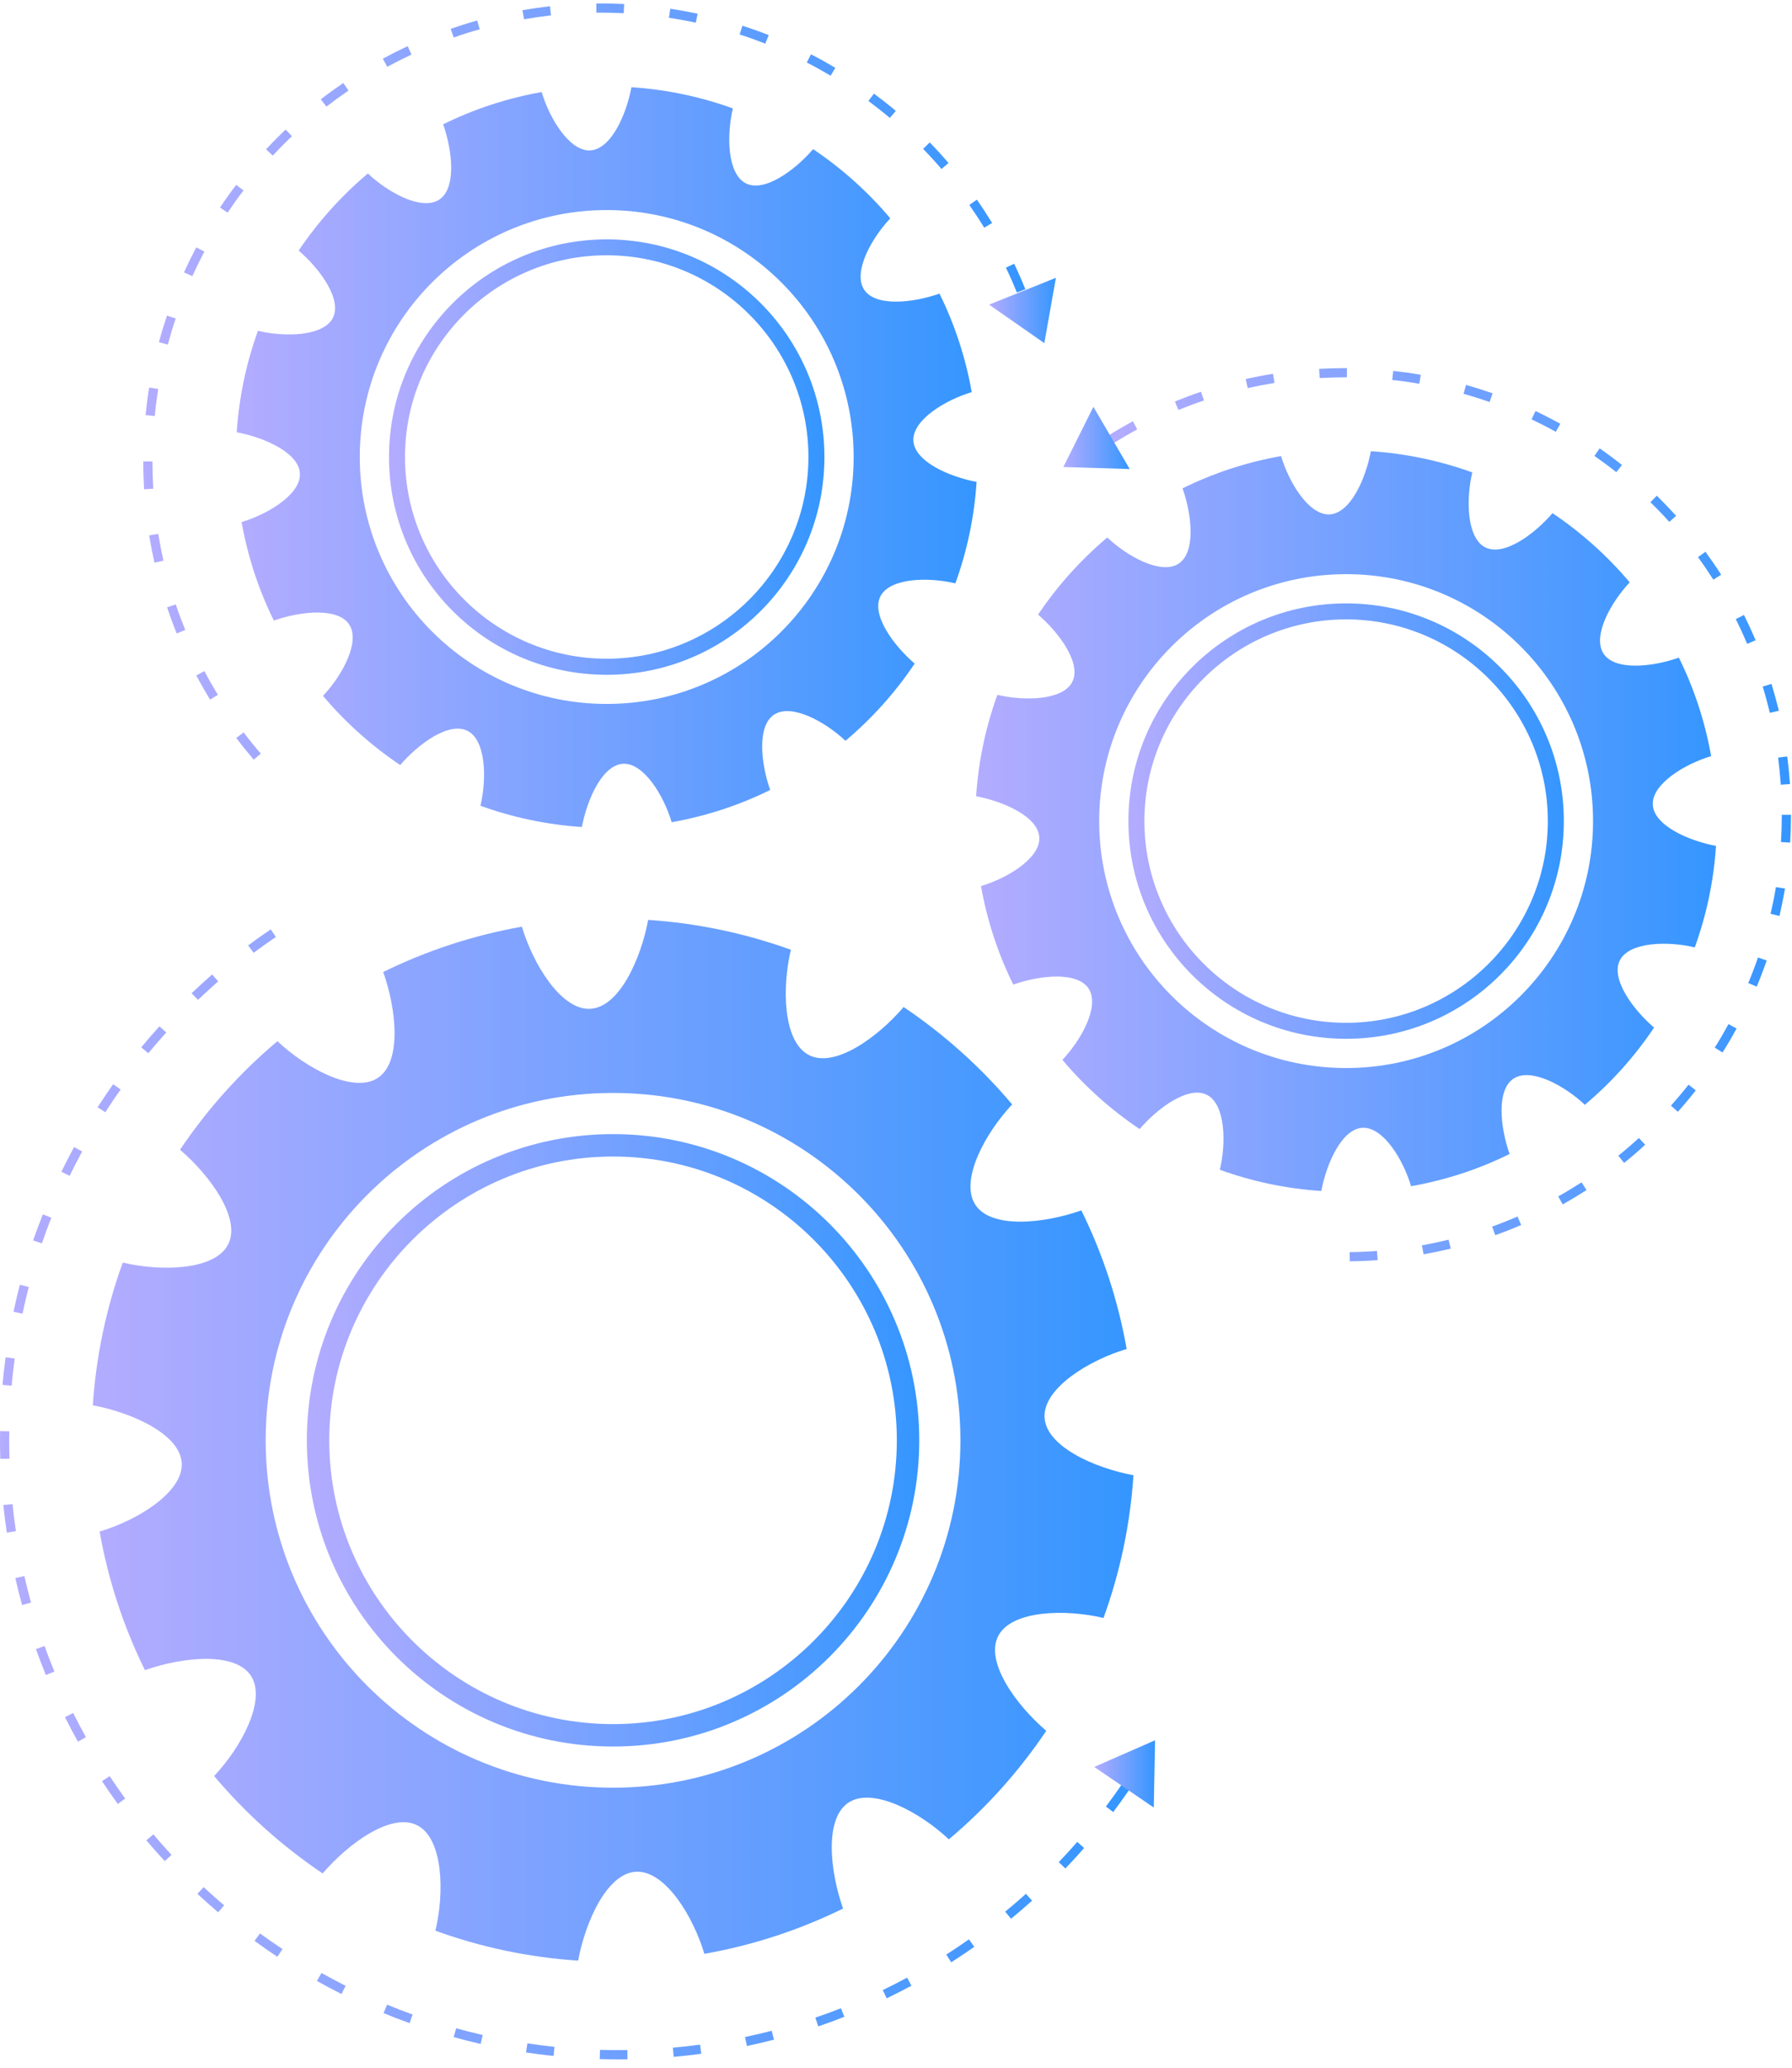 <svg width="195" height="225" viewBox="0 0 195 225" fill="none" xmlns="http://www.w3.org/2000/svg">
<g clip-path="url(#clip0_69_1202)">
<path d="M113.66 154.079C113.66 150.989 118.51 148.009 122.6 146.789C121.66 141.469 119.98 136.399 117.67 131.709C113.63 133.139 107.69 133.799 106.05 130.959C104.51 128.289 107.22 123.289 110.14 120.179C106.72 116.119 102.74 112.549 98.33 109.579C95.55 112.839 90.74 116.379 87.9 114.739C85.22 113.199 85.08 107.499 86.06 103.349C81.16 101.579 75.95 100.459 70.53 100.099C69.75 104.309 67.35 109.779 64.08 109.779C60.99 109.779 58.02 104.929 56.79 100.839C51.47 101.779 46.4 103.459 41.7 105.769C43.14 109.809 43.8 115.749 40.96 117.389C38.29 118.929 33.29 116.219 30.19 113.299C26.13 116.709 22.56 120.689 19.59 125.109C22.85 127.899 26.39 132.709 24.75 135.549C23.21 138.229 17.51 138.369 13.36 137.389C11.58 142.289 10.46 147.499 10.1 152.919C14.31 153.699 19.78 156.089 19.78 159.369C19.78 162.459 14.93 165.439 10.84 166.659C11.78 171.979 13.46 177.049 15.77 181.739C19.81 180.309 25.75 179.649 27.39 182.489C28.93 185.159 26.22 190.159 23.3 193.259C26.72 197.319 30.7 200.889 35.11 203.859C37.9 200.599 42.71 197.059 45.54 198.699C48.21 200.239 48.37 205.939 47.38 210.089C52.28 211.869 57.49 212.989 62.91 213.349C63.69 209.139 66.09 203.669 69.36 203.669C72.45 203.669 75.42 208.519 76.65 212.609C81.97 211.669 87.04 209.989 91.74 207.679C90.31 203.639 89.64 197.699 92.48 196.059C95.15 194.519 100.15 197.229 103.25 200.149C107.31 196.739 110.88 192.759 113.85 188.339C110.59 185.559 107.05 180.739 108.69 177.899C110.23 175.229 115.93 175.079 120.08 176.059C121.86 171.159 122.98 165.949 123.34 160.529C119.13 159.749 113.66 157.359 113.66 154.079ZM66.71 194.529C45.83 194.529 28.91 177.609 28.91 156.729C28.91 135.849 45.83 118.929 66.71 118.929C87.59 118.929 104.51 135.849 104.51 156.729C104.51 177.609 87.59 194.529 66.71 194.529Z" fill="url(#paint0_linear_69_1202)"/>
<path d="M66.71 125.849C83.74 125.849 97.59 139.699 97.59 156.729C97.59 173.759 83.74 187.609 66.71 187.609C49.68 187.609 35.83 173.759 35.83 156.729C35.83 139.699 49.68 125.849 66.71 125.849ZM66.71 123.409C48.31 123.409 33.39 138.329 33.39 156.729C33.39 175.129 48.31 190.049 66.71 190.049C85.11 190.049 100.03 175.129 100.03 156.729C100.03 138.329 85.11 123.409 66.71 123.409Z" fill="url(#paint1_linear_69_1202)"/>
<path d="M99.39 47.849C99.39 45.658 102.84 43.538 105.74 42.669C105.07 38.889 103.88 35.288 102.23 31.948C99.36 32.968 95.14 33.438 93.97 31.419C92.87 29.518 94.8 25.968 96.88 23.759C94.45 20.878 91.62 18.338 88.48 16.229C86.5 18.538 83.08 21.058 81.06 19.898C79.16 18.799 79.05 14.748 79.75 11.799C76.27 10.539 72.56 9.739 68.71 9.489C68.16 12.479 66.45 16.369 64.12 16.369C61.93 16.369 59.81 12.918 58.94 10.018C55.16 10.688 51.56 11.879 48.22 13.528C49.24 16.398 49.71 20.628 47.69 21.788C45.79 22.889 42.24 20.959 40.03 18.878C37.15 21.308 34.61 24.128 32.5 27.268C34.81 29.248 37.33 32.669 36.17 34.688C35.07 36.589 31.03 36.699 28.07 35.998C26.81 39.478 26.01 43.188 25.76 47.038C28.75 47.589 32.64 49.298 32.64 51.629C32.64 53.819 29.19 55.938 26.29 56.809C26.96 60.589 28.15 64.189 29.8 67.528C32.67 66.508 36.89 66.038 38.06 68.058C39.16 69.959 37.23 73.508 35.15 75.719C37.58 78.609 40.41 81.138 43.55 83.249C45.53 80.939 48.95 78.418 50.97 79.579C52.87 80.678 52.98 84.719 52.28 87.678C55.76 88.939 59.47 89.739 63.32 89.989C63.88 86.999 65.58 83.109 67.91 83.109C70.1 83.109 72.22 86.558 73.09 89.469C76.87 88.799 80.48 87.609 83.81 85.959C82.79 83.088 82.32 78.868 84.34 77.698C86.24 76.599 89.79 78.528 92 80.609C94.89 78.178 97.43 75.349 99.53 72.209C97.22 70.228 94.7 66.808 95.86 64.788C96.96 62.889 101.01 62.779 103.96 63.478C105.22 59.998 106.02 56.288 106.27 52.438C103.28 51.879 99.39 50.178 99.39 47.849ZM66.02 76.599C51.18 76.599 39.15 64.569 39.15 49.728C39.15 34.889 51.18 22.858 66.02 22.858C80.86 22.858 92.89 34.889 92.89 49.728C92.89 64.569 80.86 76.599 66.02 76.599Z" fill="url(#paint2_linear_69_1202)"/>
<path d="M66.02 27.779C78.12 27.779 87.97 37.629 87.97 49.729C87.97 61.829 78.12 71.679 66.02 71.679C53.92 71.679 44.07 61.829 44.07 49.729C44.07 37.629 53.91 27.779 66.02 27.779ZM66.02 26.049C52.94 26.049 42.33 36.649 42.33 49.739C42.33 62.819 52.93 73.429 66.02 73.429C79.1 73.429 89.71 62.829 89.71 49.739C89.71 36.649 79.1 26.049 66.02 26.049Z" fill="url(#paint3_linear_69_1202)"/>
<path d="M179.85 87.459C179.85 85.269 183.3 83.148 186.2 82.278C185.53 78.499 184.34 74.898 182.69 71.558C179.82 72.579 175.6 73.049 174.43 71.028C173.33 69.129 175.26 65.579 177.34 63.368C174.91 60.489 172.08 57.949 168.94 55.839C166.96 58.148 163.54 60.669 161.52 59.508C159.62 58.408 159.51 54.358 160.21 51.408C156.73 50.148 153.02 49.349 149.17 49.099C148.62 52.089 146.91 55.978 144.58 55.978C142.39 55.978 140.27 52.529 139.4 49.629C135.62 50.298 132.02 51.489 128.68 53.139C129.7 56.008 130.17 60.239 128.15 61.398C126.25 62.498 122.7 60.569 120.49 58.489C117.61 60.919 115.07 63.739 112.96 66.879C115.27 68.859 117.79 72.278 116.63 74.299C115.53 76.198 111.49 76.308 108.53 75.609C107.27 79.088 106.47 82.799 106.22 86.648C109.21 87.198 113.1 88.909 113.1 91.239C113.1 93.428 109.65 95.549 106.75 96.418C107.42 100.199 108.61 103.799 110.26 107.139C113.13 106.119 117.35 105.649 118.52 107.669C119.62 109.569 117.69 113.119 115.61 115.329C118.04 118.219 120.87 120.749 124.01 122.859C125.99 120.549 129.41 118.029 131.43 119.189C133.33 120.289 133.44 124.329 132.74 127.289C136.22 128.549 139.93 129.349 143.78 129.599C144.34 126.609 146.04 122.719 148.37 122.719C150.56 122.719 152.68 126.169 153.55 129.079C157.33 128.409 160.94 127.219 164.27 125.569C163.25 122.699 162.78 118.479 164.8 117.309C166.7 116.209 170.25 118.139 172.46 120.219C175.35 117.789 177.89 114.959 179.99 111.819C177.68 109.839 175.16 106.419 176.32 104.399C177.42 102.499 181.47 102.389 184.42 103.089C185.68 99.609 186.48 95.898 186.73 92.049C183.74 91.489 179.85 89.788 179.85 87.459ZM146.48 116.219C131.64 116.219 119.61 104.189 119.61 89.349C119.61 74.508 131.64 62.478 146.48 62.478C161.32 62.478 173.35 74.508 173.35 89.349C173.35 104.189 161.32 116.219 146.48 116.219Z" fill="url(#paint4_linear_69_1202)"/>
<path d="M146.48 67.398C158.58 67.398 168.43 77.248 168.43 89.348C168.43 101.448 158.58 111.298 146.48 111.298C134.38 111.298 124.53 101.448 124.53 89.348C124.53 77.239 134.38 67.398 146.48 67.398ZM146.48 65.658C133.4 65.658 122.79 76.258 122.79 89.348C122.79 102.428 133.39 113.038 146.48 113.038C159.56 113.038 170.17 102.438 170.17 89.348C170.17 76.268 159.56 65.658 146.48 65.658Z" fill="url(#paint5_linear_69_1202)"/>
<path d="M27.61 82.659C26.95 81.888 26.31 81.099 25.71 80.299L26.51 79.698C27.1 80.478 27.73 81.258 28.38 82.008L27.61 82.659ZM22.86 76.129C22.34 75.269 21.83 74.388 21.36 73.499L22.24 73.028C22.7 73.898 23.2 74.769 23.71 75.609L22.86 76.129ZM19.23 68.928C18.85 67.999 18.5 67.038 18.18 66.088L19.13 65.769C19.44 66.709 19.79 67.638 20.16 68.549L19.23 68.928ZM16.81 61.228C16.59 60.248 16.39 59.248 16.23 58.258L17.22 58.099C17.38 59.069 17.57 60.048 17.79 61.008L16.81 61.228ZM15.68 53.239C15.62 52.239 15.59 51.218 15.59 50.209H16.59C16.59 51.199 16.62 52.199 16.68 53.178L15.68 53.239ZM16.84 45.269L15.84 45.169C15.94 44.169 16.07 43.158 16.23 42.169L17.22 42.328C17.06 43.309 16.93 44.298 16.84 45.269ZM18.26 37.498L17.29 37.239C17.55 36.269 17.85 35.288 18.17 34.339L19.12 34.658C18.8 35.589 18.52 36.538 18.26 37.498ZM110.66 31.838C110.29 30.928 109.89 30.009 109.46 29.128L110.36 28.698C110.79 29.599 111.2 30.529 111.58 31.468L110.66 31.838ZM20.93 30.049L20.02 29.639C20.44 28.718 20.89 27.808 21.36 26.919L22.24 27.378C21.78 28.259 21.34 29.148 20.93 30.049ZM107.1 24.779C106.59 23.939 106.04 23.108 105.48 22.299L106.3 21.729C106.88 22.558 107.43 23.409 107.96 24.259L107.1 24.779ZM24.77 23.139L23.94 22.588C24.5 21.748 25.09 20.919 25.7 20.119L26.5 20.718C25.9 21.498 25.32 22.319 24.77 23.139ZM102.45 18.389C101.81 17.639 101.13 16.898 100.45 16.198L101.17 15.498C101.87 16.218 102.56 16.968 103.21 17.738L102.45 18.389ZM29.68 16.928L28.95 16.248C29.63 15.518 30.35 14.789 31.08 14.098L31.77 14.819C31.05 15.498 30.35 16.209 29.68 16.928ZM96.83 12.829C96.08 12.198 95.29 11.579 94.5 10.989L95.1 10.188C95.91 10.789 96.71 11.418 97.48 12.069L96.83 12.829ZM35.52 11.598L34.91 10.809C35.7 10.188 36.53 9.599 37.36 9.029L37.92 9.859C37.11 10.409 36.3 10.998 35.52 11.598ZM90.39 8.239C89.54 7.739 88.67 7.249 87.79 6.799L88.25 5.909C89.15 6.369 90.04 6.869 90.9 7.379L90.39 8.239ZM42.14 7.269L41.66 6.389C42.54 5.909 43.45 5.449 44.36 5.029L44.78 5.939C43.9 6.349 43.01 6.799 42.14 7.269ZM83.28 4.749C82.36 4.389 81.42 4.049 80.48 3.749L80.79 2.799C81.75 3.109 82.71 3.449 83.65 3.819L83.28 4.749ZM49.37 4.079L49.04 3.139C49.99 2.809 50.96 2.499 51.93 2.229L52.2 3.189C51.25 3.449 50.3 3.749 49.37 4.079ZM75.71 2.469C74.75 2.259 73.76 2.079 72.79 1.939L72.94 0.949C73.93 1.099 74.93 1.279 75.92 1.489L75.71 2.469ZM57.02 2.099L56.85 1.109C57.84 0.939 58.85 0.799 59.85 0.679L59.96 1.669C58.98 1.789 57.99 1.929 57.02 2.099ZM67.87 1.439C67.05 1.399 66.24 1.379 65.41 1.379H64.9L64.89 0.379H65.42C66.26 0.379 67.09 0.399 67.92 0.439L67.87 1.439Z" fill="url(#paint6_linear_69_1202)"/>
<path d="M146.88 137.249L146.87 136.249C147.85 136.239 148.85 136.199 149.84 136.119L149.91 137.119C148.9 137.199 147.88 137.239 146.88 137.249ZM154.91 136.489L154.73 135.509C155.7 135.339 156.68 135.129 157.63 134.899L157.87 135.869C156.9 136.099 155.9 136.309 154.91 136.489ZM162.71 134.409L162.37 133.469C163.3 133.139 164.22 132.769 165.13 132.379L165.53 133.299C164.6 133.699 163.66 134.069 162.71 134.409ZM170.05 131.059L169.56 130.189C170.42 129.709 171.27 129.189 172.1 128.659L172.64 129.499C171.8 130.039 170.92 130.569 170.05 131.059ZM176.73 126.539L176.1 125.759C176.87 125.139 177.62 124.489 178.35 123.829L179.02 124.569C178.29 125.249 177.52 125.909 176.73 126.539ZM182.58 120.979L181.83 120.309C182.48 119.579 183.13 118.809 183.74 118.029L184.53 118.649C183.91 119.449 183.25 120.229 182.58 120.979ZM187.44 114.529L186.59 113.999C187.12 113.169 187.62 112.299 188.09 111.439L188.97 111.919C188.49 112.799 187.98 113.679 187.44 114.529ZM191.16 107.359L190.24 106.969C190.62 106.059 190.98 105.119 191.3 104.189L192.25 104.519C191.91 105.479 191.55 106.429 191.16 107.359ZM193.64 99.669L192.67 99.439C192.89 98.479 193.09 97.499 193.25 96.529L194.24 96.689C194.06 97.689 193.86 98.689 193.64 99.669ZM194.8 91.689L193.8 91.629C193.86 90.649 193.89 89.649 193.89 88.659H194.89C194.89 89.669 194.86 90.689 194.8 91.689ZM193.78 85.389C193.71 84.399 193.61 83.409 193.49 82.439L194.48 82.309C194.61 83.299 194.71 84.319 194.78 85.319L193.78 85.389ZM192.59 77.569C192.36 76.609 192.1 75.649 191.81 74.709L192.77 74.419C193.06 75.379 193.33 76.359 193.57 77.339L192.59 77.569ZM190.12 70.059C189.74 69.159 189.32 68.249 188.88 67.369L189.77 66.919C190.22 67.819 190.65 68.749 191.04 69.669L190.12 70.059ZM186.44 63.079C185.91 62.249 185.35 61.419 184.77 60.629L185.58 60.039C186.17 60.849 186.75 61.689 187.29 62.539L186.44 63.079ZM181.65 56.789C180.99 56.049 180.29 55.329 179.59 54.649L180.29 53.939C181 54.639 181.71 55.379 182.39 56.129L181.65 56.789ZM175.88 51.379C175.1 50.759 174.3 50.169 173.5 49.609L174.07 48.789C174.89 49.359 175.71 49.969 176.5 50.599L175.88 51.379ZM121.19 48.209L120.66 47.359C121.51 46.829 122.39 46.319 123.28 45.839L123.75 46.719C122.89 47.189 122.03 47.689 121.19 48.209ZM169.3 46.989C168.44 46.509 167.55 46.059 166.66 45.629L167.09 44.729C168 45.159 168.91 45.629 169.79 46.109L169.3 46.989ZM128.23 44.609L127.85 43.689C128.78 43.309 129.73 42.949 130.69 42.629L131.01 43.579C130.07 43.889 129.14 44.239 128.23 44.609ZM162.09 43.749C161.16 43.419 160.21 43.119 159.26 42.849L159.53 41.889C160.5 42.159 161.47 42.469 162.42 42.799L162.09 43.749ZM135.77 42.229L135.55 41.249C136.53 41.029 137.53 40.829 138.53 40.679L138.69 41.669C137.71 41.829 136.73 42.019 135.77 42.229ZM154.44 41.759C153.47 41.589 152.48 41.449 151.5 41.349L151.61 40.359C152.61 40.469 153.62 40.609 154.61 40.779L154.44 41.759ZM143.6 41.139L143.54 40.139C144.45 40.089 145.38 40.059 146.3 40.059H146.57L146.56 41.059H146.29C145.4 41.069 144.49 41.089 143.6 41.139Z" fill="url(#paint7_linear_69_1202)"/>
<path d="M67.3 224.089C66.62 224.089 65.94 224.079 65.26 224.059L65.29 223.059C66.28 223.089 67.27 223.099 68.27 223.079L68.28 224.079C67.96 224.089 67.63 224.089 67.3 224.089ZM73.31 223.819L73.22 222.819C74.21 222.729 75.21 222.619 76.18 222.489L76.31 223.479C75.33 223.619 74.32 223.729 73.31 223.819ZM60.24 223.719C59.24 223.619 58.23 223.489 57.24 223.339L57.39 222.349C58.37 222.499 59.36 222.619 60.34 222.729L60.24 223.719ZM81.28 222.639L81.07 221.659C82.04 221.449 83.02 221.229 83.97 220.979L84.22 221.949C83.26 222.189 82.27 222.429 81.28 222.639ZM52.3 222.409C51.32 222.189 50.34 221.939 49.37 221.669L49.64 220.709C50.59 220.969 51.56 221.219 52.53 221.439L52.3 222.409ZM89.04 220.499L88.72 219.549C89.66 219.229 90.6 218.889 91.51 218.529L91.88 219.459C90.95 219.829 89.99 220.179 89.04 220.499ZM44.57 220.149C43.62 219.809 42.67 219.439 41.74 219.059L42.12 218.139C43.03 218.519 43.97 218.879 44.9 219.209L44.57 220.149ZM96.49 217.449L96.06 216.549C96.95 216.119 97.84 215.669 98.71 215.199L99.18 216.079C98.3 216.549 97.39 217.009 96.49 217.449ZM37.16 216.979C36.26 216.529 35.36 216.049 34.49 215.559L34.98 214.689C35.84 215.169 36.73 215.639 37.61 216.089L37.16 216.979ZM103.51 213.529L102.97 212.689C103.8 212.159 104.63 211.599 105.44 211.029L106.02 211.849C105.2 212.419 104.35 212.989 103.51 213.529ZM30.18 212.929C29.34 212.369 28.51 211.789 27.7 211.199L28.29 210.389C29.09 210.969 29.91 211.539 30.74 212.089L30.18 212.929ZM110.02 208.789L109.38 208.019C110.15 207.389 110.9 206.739 111.64 206.079L112.31 206.819C111.57 207.489 110.8 208.149 110.02 208.789ZM23.74 208.089C22.98 207.439 22.22 206.759 21.48 206.079L22.16 205.349C22.89 206.029 23.63 206.689 24.39 207.329L23.74 208.089ZM115.93 203.319L115.21 202.629C115.89 201.919 116.57 201.179 117.22 200.429L117.97 201.089C117.31 201.849 116.62 202.599 115.93 203.319ZM17.93 202.519C17.24 201.779 16.57 201.019 15.93 200.259L16.69 199.609C17.32 200.359 17.99 201.109 18.66 201.839L17.93 202.519ZM121.14 197.179L120.34 196.579C120.93 195.789 121.52 194.979 122.08 194.159L122.91 194.719C122.33 195.549 121.74 196.379 121.14 197.179ZM12.82 196.299C12.23 195.489 11.66 194.659 11.1 193.819L11.93 193.269C12.48 194.099 13.04 194.909 13.62 195.709L12.82 196.299ZM8.48 189.519C7.99 188.649 7.52 187.749 7.07 186.849L7.96 186.399C8.4 187.289 8.87 188.159 9.35 189.029L8.48 189.519ZM4.99 182.269C4.61 181.339 4.25 180.389 3.91 179.449L4.85 179.109C5.18 180.039 5.54 180.979 5.92 181.889L4.99 182.269ZM2.4 174.649C2.13 173.679 1.89 172.689 1.67 171.719L2.65 171.499C2.87 172.459 3.11 173.429 3.37 174.389L2.4 174.649ZM0.74 166.769C0.59 165.779 0.47 164.769 0.36 163.769L1.36 163.669C1.46 164.649 1.59 165.649 1.73 166.619L0.74 166.769ZM0.03 158.749C0.01 158.099 0 157.439 0 156.789C0 156.439 0 156.079 0.01 155.729L1.01 155.749C1 156.089 1 156.439 1 156.789C1 157.439 1.01 158.079 1.03 158.729L0.03 158.749ZM1.27 150.789L0.27 150.699C0.36 149.709 0.47 148.699 0.61 147.699L1.6 147.829C1.47 148.819 1.35 149.809 1.27 150.789ZM2.45 142.949L1.47 142.739C1.68 141.759 1.91 140.769 2.16 139.799L3.13 140.049C2.88 141.009 2.65 141.979 2.45 142.949ZM4.56 135.299L3.61 134.979C3.93 134.029 4.29 133.079 4.66 132.139L5.59 132.509C5.22 133.419 4.88 134.369 4.56 135.299ZM7.58 127.949L6.68 127.509C7.12 126.609 7.58 125.699 8.06 124.819L8.94 125.299C8.47 126.169 8.01 127.059 7.58 127.949ZM11.46 121.029L10.62 120.489C11.16 119.649 11.73 118.809 12.31 117.979L13.13 118.559C12.55 119.359 12 120.189 11.46 121.029ZM16.14 114.609L15.37 113.969C16.01 113.199 16.67 112.429 17.35 111.679L18.09 112.349C17.42 113.089 16.77 113.849 16.14 114.609ZM21.54 108.799L20.85 108.079C21.58 107.389 22.33 106.699 23.08 106.039L23.74 106.789C23 107.449 22.26 108.119 21.54 108.799ZM27.6 103.679L27 102.879C27.8 102.279 28.63 101.689 29.46 101.129L30.02 101.959C29.2 102.509 28.39 103.089 27.6 103.679Z" fill="url(#paint8_linear_69_1202)"/>
<path d="M113.64 37.339L107.63 33.148L114.9 30.229L113.64 37.339Z" fill="url(#paint9_linear_69_1202)"/>
<path d="M115.71 50.819L118.98 44.269L122.93 51.039L115.71 50.819Z" fill="url(#paint10_linear_69_1202)"/>
<path d="M125.69 189.369L125.55 196.689L119.07 192.269L125.69 189.369Z" fill="url(#paint11_linear_69_1202)"/>
</g>
<defs>
<linearGradient id="paint0_linear_69_1202" x1="123.34" y1="156.724" x2="10.1" y2="156.724" gradientUnits="userSpaceOnUse">
<stop stop-color="#3596FF"/>
<stop offset="1" stop-color="#B3ACFF"/>
</linearGradient>
<linearGradient id="paint1_linear_69_1202" x1="100.03" y1="156.729" x2="33.39" y2="156.729" gradientUnits="userSpaceOnUse">
<stop stop-color="#3596FF"/>
<stop offset="1" stop-color="#B3ACFF"/>
</linearGradient>
<linearGradient id="paint2_linear_69_1202" x1="106.27" y1="49.739" x2="25.76" y2="49.739" gradientUnits="userSpaceOnUse">
<stop stop-color="#3596FF"/>
<stop offset="1" stop-color="#B3ACFF"/>
</linearGradient>
<linearGradient id="paint3_linear_69_1202" x1="89.71" y1="49.739" x2="42.33" y2="49.739" gradientUnits="userSpaceOnUse">
<stop stop-color="#3596FF"/>
<stop offset="1" stop-color="#B3ACFF"/>
</linearGradient>
<linearGradient id="paint4_linear_69_1202" x1="186.73" y1="89.349" x2="106.22" y2="89.349" gradientUnits="userSpaceOnUse">
<stop stop-color="#3596FF"/>
<stop offset="1" stop-color="#B3ACFF"/>
</linearGradient>
<linearGradient id="paint5_linear_69_1202" x1="170.17" y1="89.348" x2="122.79" y2="89.348" gradientUnits="userSpaceOnUse">
<stop stop-color="#3596FF"/>
<stop offset="1" stop-color="#B3ACFF"/>
</linearGradient>
<linearGradient id="paint6_linear_69_1202" x1="111.58" y1="41.519" x2="15.59" y2="41.519" gradientUnits="userSpaceOnUse">
<stop stop-color="#3596FF"/>
<stop offset="1" stop-color="#B3ACFF"/>
</linearGradient>
<linearGradient id="paint7_linear_69_1202" x1="194.89" y1="88.654" x2="120.66" y2="88.654" gradientUnits="userSpaceOnUse">
<stop stop-color="#3596FF"/>
<stop offset="1" stop-color="#B3ACFF"/>
</linearGradient>
<linearGradient id="paint8_linear_69_1202" x1="122.91" y1="162.609" x2="0" y2="162.609" gradientUnits="userSpaceOnUse">
<stop stop-color="#3596FF"/>
<stop offset="1" stop-color="#B3ACFF"/>
</linearGradient>
<linearGradient id="paint9_linear_69_1202" x1="114.9" y1="33.783" x2="107.63" y2="33.783" gradientUnits="userSpaceOnUse">
<stop stop-color="#3596FF"/>
<stop offset="1" stop-color="#B3ACFF"/>
</linearGradient>
<linearGradient id="paint10_linear_69_1202" x1="122.93" y1="47.654" x2="115.71" y2="47.654" gradientUnits="userSpaceOnUse">
<stop stop-color="#3596FF"/>
<stop offset="1" stop-color="#B3ACFF"/>
</linearGradient>
<linearGradient id="paint11_linear_69_1202" x1="125.69" y1="193.029" x2="119.07" y2="193.029" gradientUnits="userSpaceOnUse">
<stop stop-color="#3596FF"/>
<stop offset="1" stop-color="#B3ACFF"/>
</linearGradient>
<clipPath id="clip0_69_1202">
<rect width="194.89" height="223.71" fill="white" transform="translate(0 0.379)"/>
</clipPath>
</defs>
</svg>
